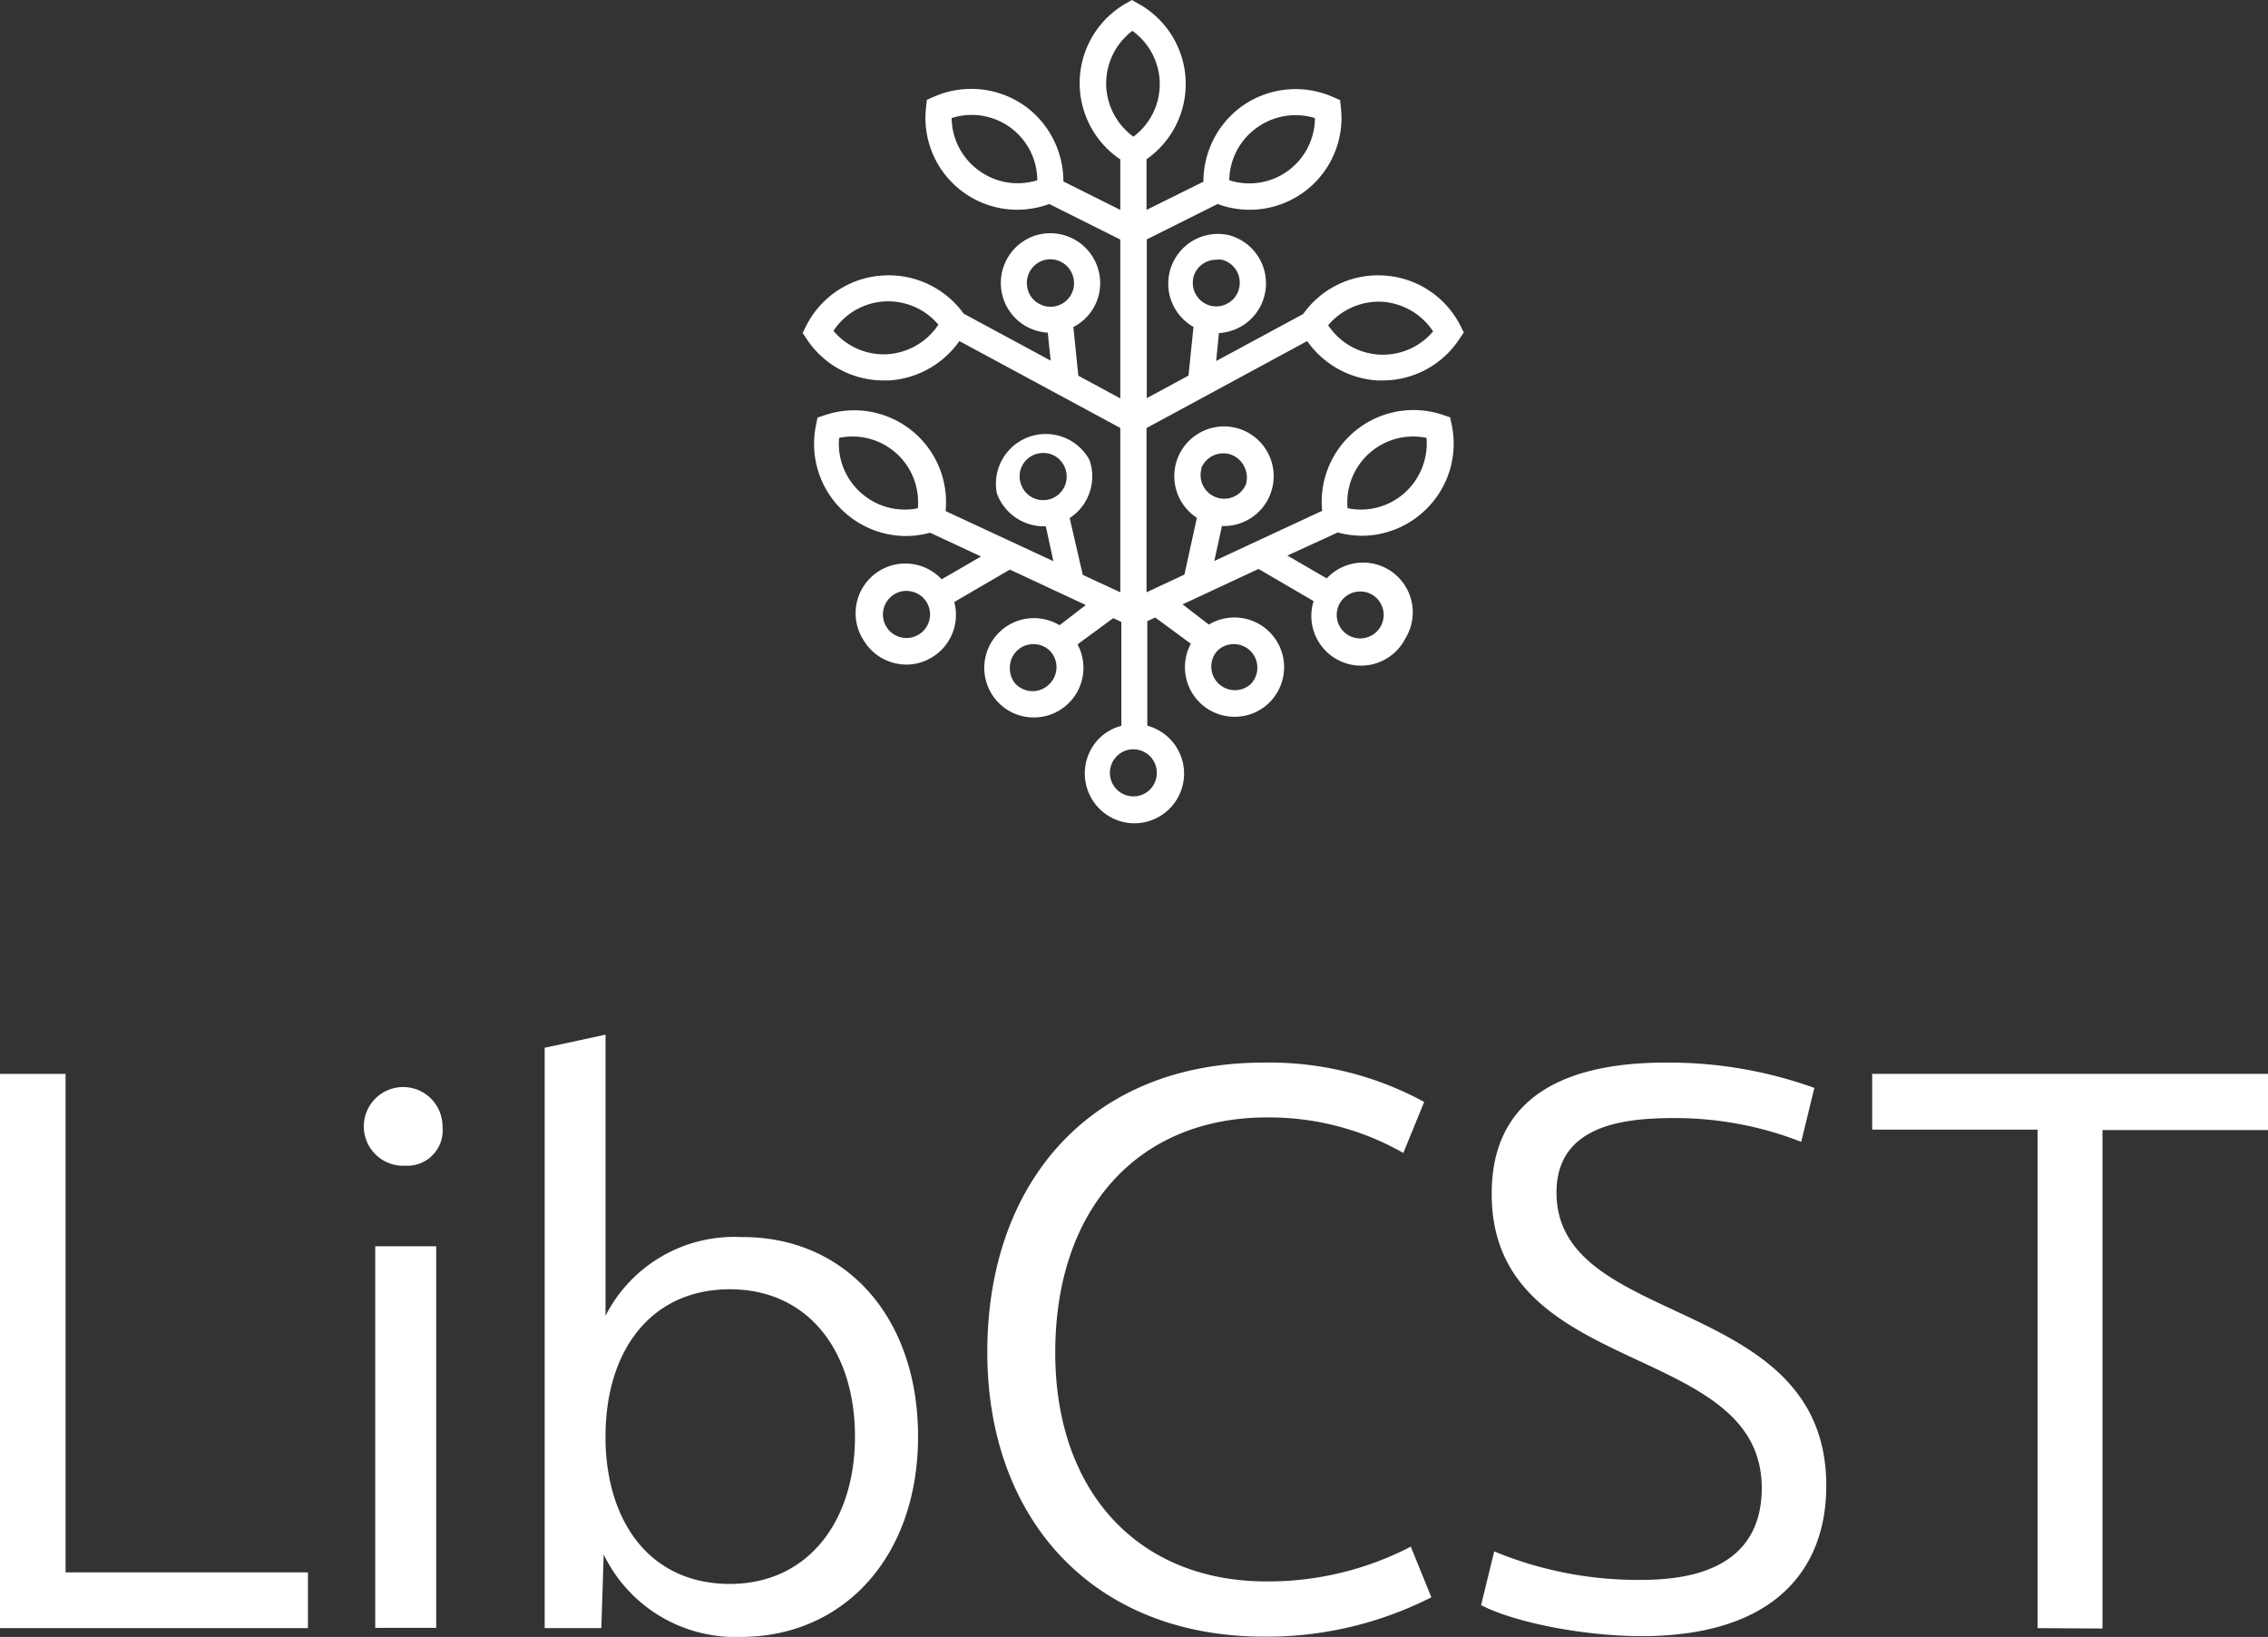 <svg xmlns="http://www.w3.org/2000/svg" viewBox="0 0 172.93 124.78"><rect x="0" y="0" width="172.93" height="124.78" fill="#333333" stroke="none"/><title>LibCST-logo-vertical-white</title><g id="Layer_2" data-name="Layer 2"><g id="Artwork"><path fill="#fff" d="M87.42,45.15V32.63L99.67,26A7.08,7.08,0,0,0,105,29h.41a7,7,0,0,0,5.88-3.18l.32-.48-.26-.52A7,7,0,0,0,105.48,21h0a7,7,0,0,0-6.12,2.94l-6.63,3.58.21-2.13a3.88,3.88,0,0,0,1.74-.53,3.8,3.8,0,0,0-1-6.94h0a3.79,3.79,0,0,0-2.68,7l-.38,3.71-3.18,1.72V18.25l5.4-2.7a7,7,0,0,0,9.4-7.35l-.06-.57-.53-.23a7.06,7.06,0,0,0-7,.73h0a7.08,7.08,0,0,0-2.89,5.72L87.42,16V12.14A7,7,0,0,0,86.8.28L86.3,0l-.5.29a7,7,0,0,0-.38,11.86V16l-4.34-2.17a7.08,7.08,0,0,0-2.89-5.72h0a7.08,7.08,0,0,0-7-.73l-.52.23-.06.57A7,7,0,0,0,80,15.55l5.42,2.71V30.37l-3.2-1.73-.38-3.71a3.79,3.79,0,0,0,1.51-1.41,3.75,3.75,0,0,0,.42-2.87,3.81,3.81,0,0,0-4.61-2.76h0a3.8,3.8,0,0,0-1,6.94,3.88,3.88,0,0,0,1.73.53l.22,2.13-6.63-3.58A7.05,7.05,0,0,0,67.34,21h0a7,7,0,0,0-5.88,3.86l-.26.52.32.48A7,7,0,0,0,67.4,29h.4a7.09,7.09,0,0,0,5.35-3l12.27,6.62V45.15l-2.86-1.33-1-4.33a3.79,3.79,0,0,0,1.51-4.43A3.8,3.8,0,0,0,76,37.58a3.81,3.81,0,0,0,3.59,2.54l.15,0,.58,2.66-8.22-3.82a7,7,0,0,0-9.22-7.31l-.55.18-.11.57a7,7,0,0,0,2.21,6.68h0a7,7,0,0,0,4.69,1.78,7.3,7.3,0,0,0,1.8-.25l3.88,1.81-3,1.74a3.79,3.79,0,0,0-6,4.57h0a3.82,3.82,0,0,0,3.31,1.93,3.71,3.71,0,0,0,1.86-.5,3.78,3.78,0,0,0,1.79-4.27L77,43.42l5.79,2.7-2,1.54a3.79,3.79,0,0,0-4.63,5.93,3.75,3.75,0,0,0,2.67,1.1,3.78,3.78,0,0,0,3.33-5.57l2.72-2,.62.29v7.92a3.72,3.72,0,0,0-1.67.94,3.8,3.8,0,0,0,2.65,6.49h0a3.82,3.82,0,0,0,2.67-1.09h0a3.78,3.78,0,0,0-1.67-6.35V47.35l.6-.28,2.72,2a3.78,3.78,0,0,0,3.33,5.57,3.75,3.75,0,0,0,2.67-1.1,3.79,3.79,0,0,0-4.63-5.93l-2-1.54,5.79-2.7,4.2,2.45a3.79,3.79,0,0,0,7,2.84h0a3.79,3.79,0,0,0-6-4.57l-3-1.74L102,40.59a7.29,7.29,0,0,0,1.79.25,7,7,0,0,0,4.69-1.78h0a7,7,0,0,0,2.21-6.68l-.12-.57-.54-.18a7,7,0,0,0-9.22,7.31l-8.22,3.82.58-2.66.15,0a3.8,3.8,0,0,0,1.27-7.38,3.8,3.8,0,0,0-4.84,2.32,3.79,3.79,0,0,0,1.51,4.43l-.95,4.33Zm3.57-24a1.79,1.79,0,0,1,1.74-1.35,1.65,1.65,0,0,1,.44,0A1.8,1.8,0,0,1,94.47,22a1.73,1.73,0,0,1-.82,1.1,1.75,1.75,0,0,1-1.36.2A1.8,1.8,0,0,1,91,21.13ZM105.36,23a5.06,5.06,0,0,1,3.91,2.26,5,5,0,0,1-8-.47A5.08,5.08,0,0,1,105.36,23ZM95.81,9.75A5.05,5.05,0,0,1,100.26,9a5,5,0,0,1-6.53,4.74A5,5,0,0,1,95.81,9.75ZM74.64,13a5,5,0,0,1-2.08-4,5,5,0,0,1,6.53,4.74A5,5,0,0,1,74.64,13Zm3.71,9a1.8,1.8,0,0,1,1.3-2.18,1.8,1.8,0,0,1,2.18,1.3,1.79,1.79,0,0,1-2.66,2A1.7,1.7,0,0,1,78.35,22ZM67.69,27a5,5,0,0,1-4.14-1.78,5,5,0,0,1,8-.47A5.05,5.05,0,0,1,67.69,27Zm10.16,9.92a1.78,1.78,0,0,1,1.09-2.29h0a1.8,1.8,0,0,1,.6-.1,1.77,1.77,0,0,1,.78.17,1.82,1.82,0,0,1,.84,2.4,1.79,1.79,0,0,1-3.31-.18ZM70,48.4a1.79,1.79,0,1,1-1.77-3.12,1.75,1.75,0,0,1,1.36-.17A1.79,1.79,0,0,1,70,48.4Zm10,3.76a1.8,1.8,0,0,1-2.54,0h0A1.76,1.76,0,0,1,77,50.91a1.79,1.79,0,0,1,1.8-1.81,1.78,1.78,0,0,1,1.26.52A1.8,1.8,0,0,1,80,52.16Zm-10-13.42a5,5,0,0,1-4.35-1.17h0a5,5,0,0,1-1.67-4.19,5,5,0,0,1,6,5.36ZM84.34,6.4a5.06,5.06,0,0,1,2-4.05,5,5,0,0,1,.08,8.07A5.06,5.06,0,0,1,84.34,6.4Zm3.34,53.79a1.79,1.79,0,1,1-2.52-2.55,1.74,1.74,0,0,1,1.26-.52h0a1.79,1.79,0,0,1,1.27.53A1.81,1.81,0,0,1,87.68,60.19ZM94.07,49.1a1.79,1.79,0,0,1,1.8,1.81,1.76,1.76,0,0,1-.53,1.26h0a1.8,1.8,0,0,1-2.53-2.55A1.78,1.78,0,0,1,94.07,49.1ZM102.15,46a1.78,1.78,0,0,1,1.57-.91,1.75,1.75,0,0,1,.88.23,1.79,1.79,0,1,1-2.45.68ZM91.58,35.73a1.8,1.8,0,0,1,.92-1,1.77,1.77,0,0,1,.78-.17,1.7,1.7,0,0,1,.59.1h0a1.78,1.78,0,0,1,1,.91A1.83,1.83,0,0,1,95,36.92a1.8,1.8,0,0,1-3.39-1.19Zm12.83-1.18a5,5,0,0,1,4.36-1.17,5.07,5.07,0,0,1-1.67,4.19,5,5,0,0,1-4.35,1.17A5,5,0,0,1,104.41,34.55Z"/><path fill="#fff" d="M23.48,124.11H0V81.86H5v38H23.48Z"/><path fill="#fff" d="M30.9,88.86a3,3,0,1,1,2.84-3A2.7,2.7,0,0,1,30.9,88.86ZM33.26,95v29.09H28.61V95Z"/><path fill="#fff" d="M70,109.5c0,9.18-5.68,15.28-13.52,15.28a11.16,11.16,0,0,1-10.45-6.28l-.18,5.61H41.53V79.87l4.64-1v21.43a11,11,0,0,1,10.33-6C64.4,94.23,70,100.33,70,109.5ZM55.65,98.28c-6,0-9.48,4.65-9.48,11.22V110c.19,6.28,3.57,10.74,9.48,10.74s9.54-4.71,9.54-11.23S61.63,98.28,55.65,98.28Z"/><path fill="#fff" d="M80.46,103.11c0,10.62,6.34,17.44,16.11,17.44a23.63,23.63,0,0,0,11-2.65l1.57,3.86a27.72,27.72,0,0,1-12.74,3c-13.16,0-21.12-9.06-21.12-21.67C75.27,90,83.29,81,96.33,81a24.63,24.63,0,0,1,12.26,3L107,87.89a20.65,20.65,0,0,0-10.39-2.71C86.8,85.18,80.46,92.12,80.46,103.11Z"/><path fill="#fff" d="M139.25,113.25c0,6.58-4.17,11.47-14.07,11.47-4.34,0-9.59-1-12.25-2.36l1-4.1a28.58,28.58,0,0,0,11.28,2.17c6.58,0,9.12-2.84,9.12-7,0-11.29-20.59-8.27-20.59-22.4C113.71,83.55,119.45,81,127,81a32.74,32.74,0,0,1,11.34,1.93l-1,4.11a26.4,26.4,0,0,0-9.66-1.81c-3.62,0-9,.42-9,5.67C118.66,101.36,139.25,98.58,139.25,113.25Z"/><path fill="#fff" d="M155.36,124.11v-38H142.75V81.86h30.18v4.28H160.31v38Z"/></g></g></svg>